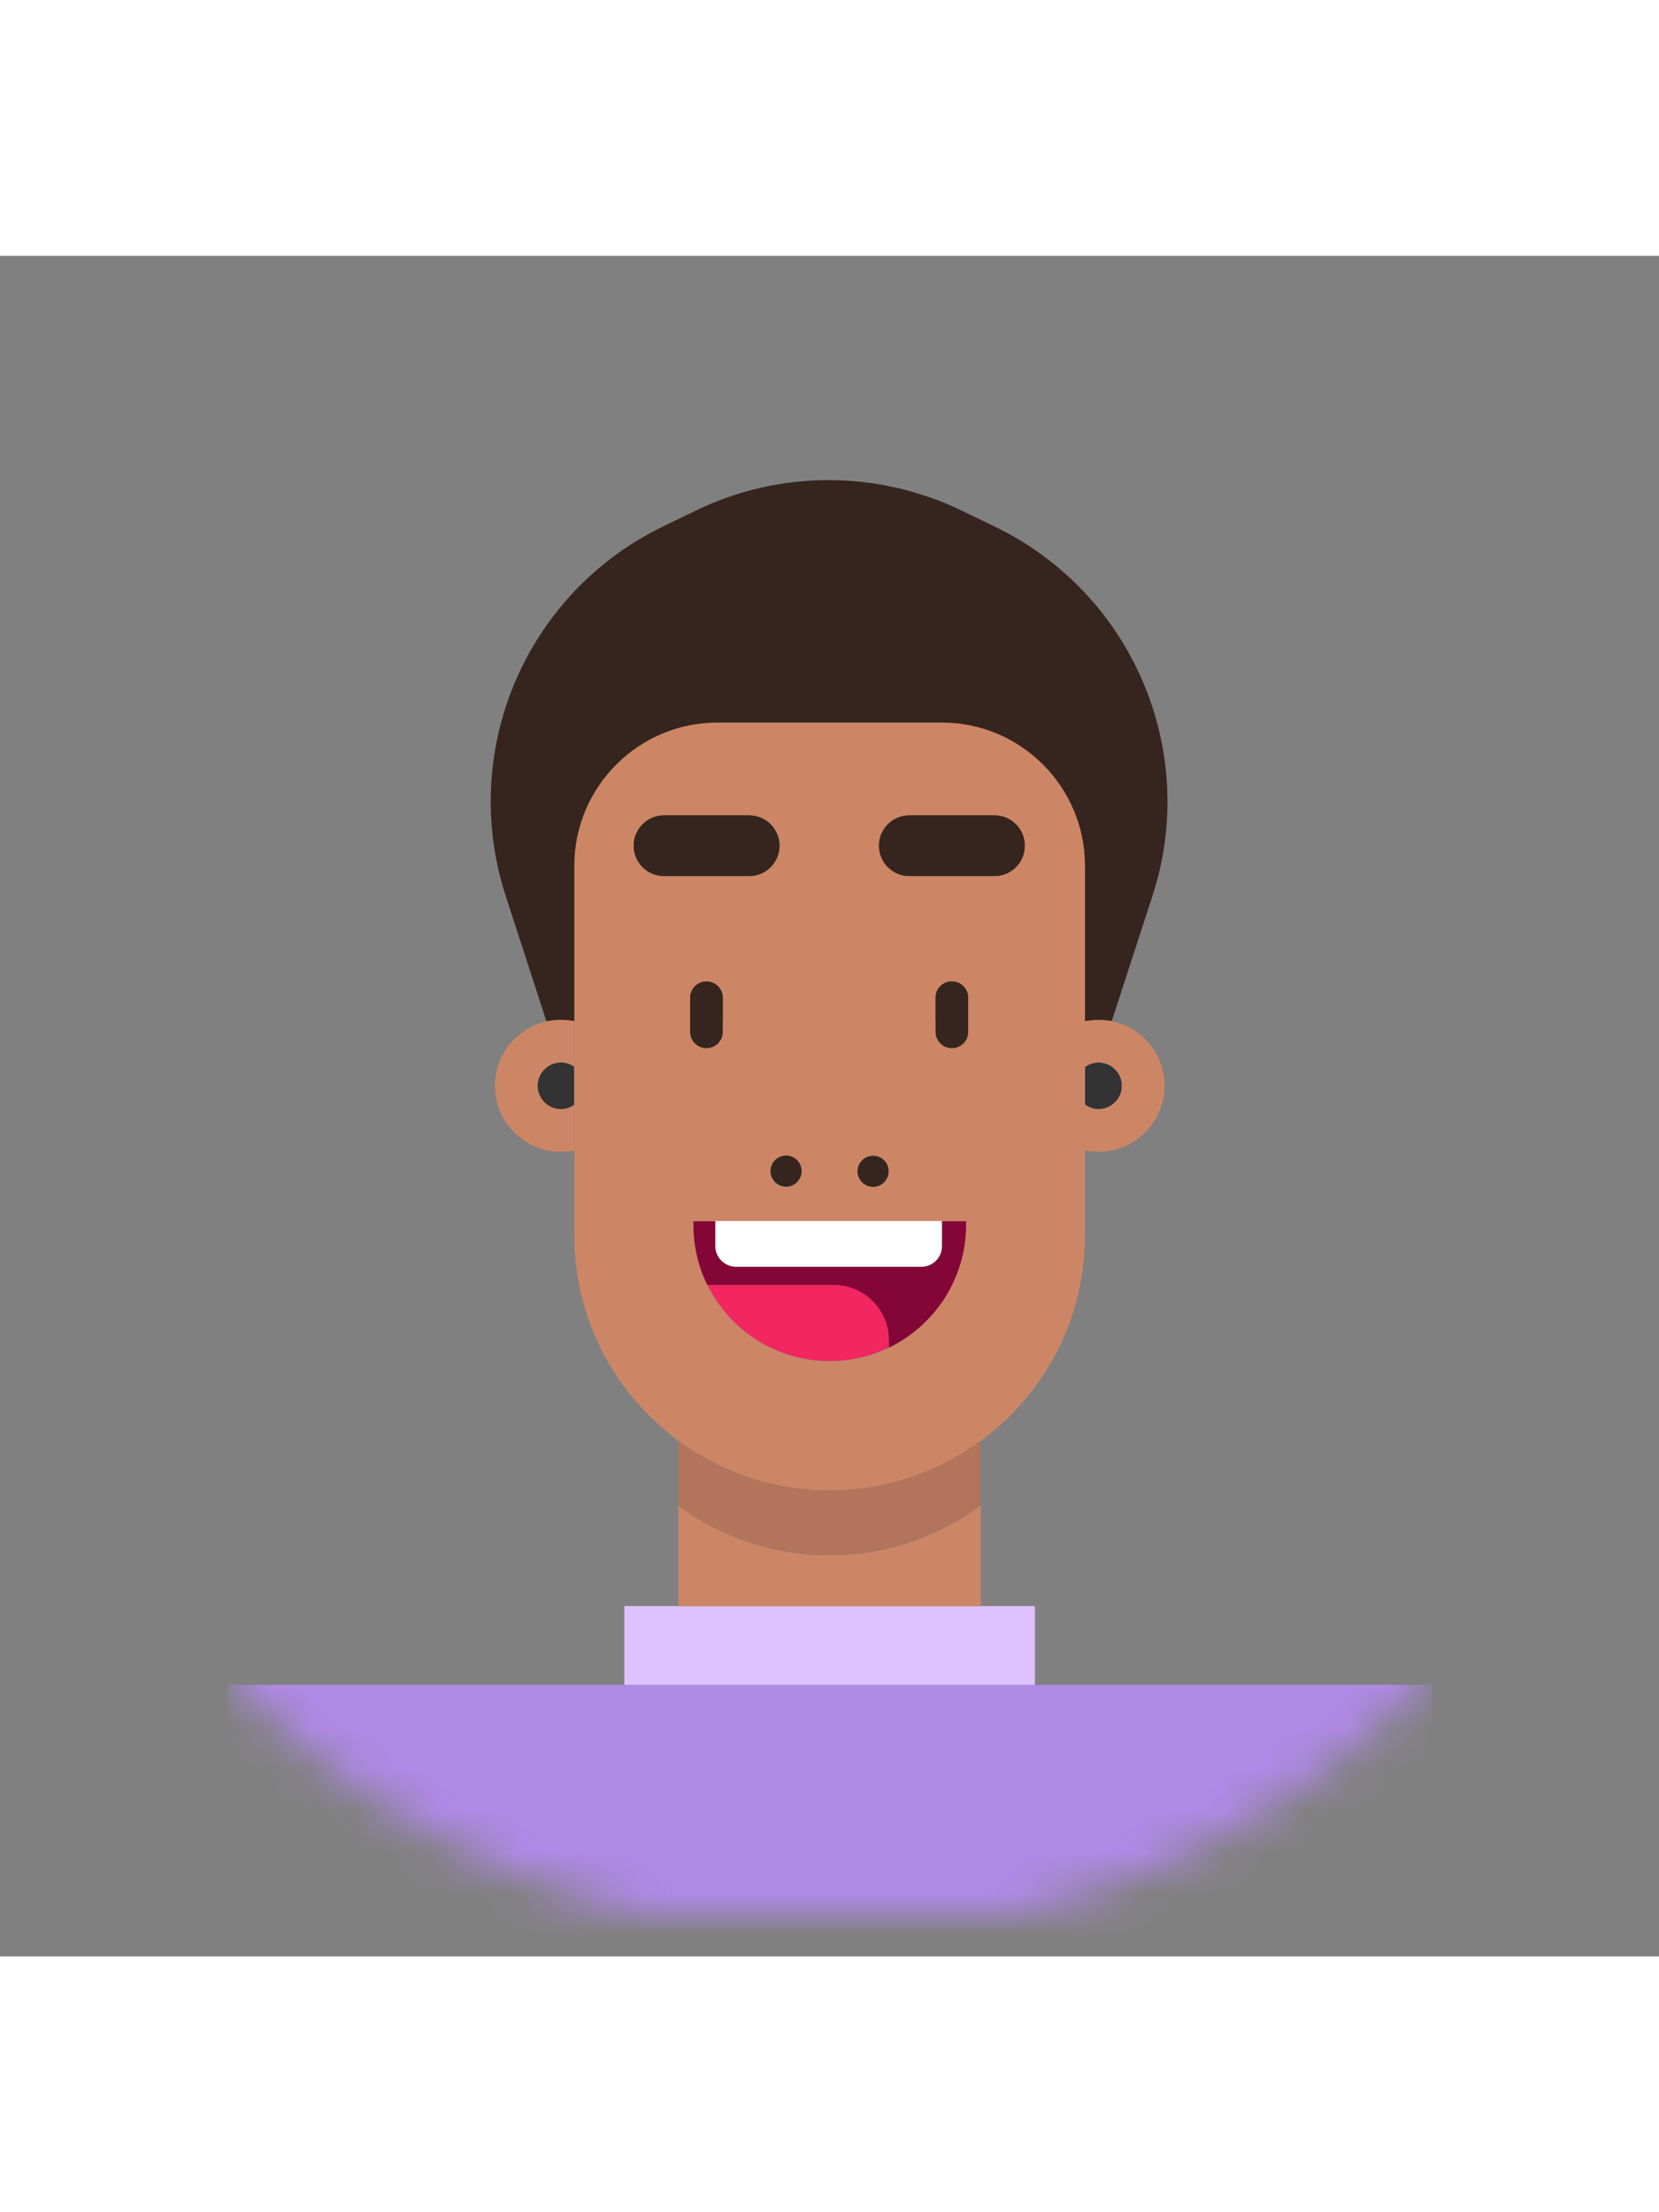 <svg width="30" height="40" viewBox="0 0 40 41" fill="none" xmlns="http://www.w3.org/2000/svg">
<rect x="0" y="0" width="40" height="41" fill="#808080" stroke="none"/>
<mask id="mask0_4918_2770" style="mask-type:luminance" maskUnits="userSpaceOnUse" x="0" y="0" width="40" height="40">
<path d="M20 40.5C8.954 40.5 0 31.546 0 20.5C0 9.454 8.954 0.5 20 0.5C31.046 0.5 40 9.454 40 20.5C40 31.546 31.046 40.5 20 40.5Z" fill="white"/>
</mask>
<g mask="url(#mask0_4918_2770)">
<path d="M23.188 6.143L23.986 6.53C27.301 8.132 28.928 11.936 27.785 15.438L26.805 18.45H26.158L19.989 18.413L13.82 18.45H13.173L12.193 15.432C11.056 11.93 12.677 8.126 15.991 6.524L16.778 6.143C18.791 5.163 21.156 5.163 23.188 6.143Z" fill="#35251E"/>
<path d="M27.051 20.01C27.051 20.319 26.797 20.573 26.488 20.573C26.367 20.573 26.253 20.53 26.162 20.464V19.556C26.253 19.49 26.367 19.448 26.488 19.448C26.797 19.448 27.051 19.696 27.051 20.01Z" fill="#333333"/>
<path d="M12.961 20.01C12.961 19.702 13.215 19.448 13.523 19.448C13.644 19.448 13.753 19.484 13.844 19.55V20.47C13.753 20.536 13.644 20.573 13.523 20.573C13.215 20.573 12.961 20.319 12.961 20.01Z" fill="#333333"/>
<path d="M13.523 19.448C13.215 19.448 12.961 19.702 12.961 20.01C12.961 20.319 13.215 20.573 13.523 20.573C13.644 20.573 13.753 20.536 13.844 20.47V21.57C13.741 21.595 13.632 21.601 13.523 21.601C12.646 21.601 11.933 20.887 11.933 20.01C11.933 19.133 12.646 18.42 13.523 18.42C13.632 18.42 13.741 18.432 13.844 18.45V19.55C13.753 19.484 13.644 19.448 13.523 19.448Z" fill="#CC8666"/>
<path d="M20.003 29.765C18.637 29.765 17.379 29.318 16.357 28.568C14.833 27.449 13.847 25.641 13.847 23.608V21.57V20.47V19.55V18.45V14.706C13.847 12.801 15.395 11.253 17.3 11.253H22.707C24.612 11.253 26.16 12.801 26.16 14.706V18.45V19.556V20.464V21.564V23.608C26.16 25.647 25.174 27.449 23.65 28.568C22.628 29.324 21.364 29.765 20.003 29.765ZM16.641 18.71C16.641 18.928 16.816 19.103 17.034 19.103C17.252 19.103 17.427 18.928 17.427 18.71V17.887C17.427 17.67 17.252 17.494 17.034 17.494C16.816 17.494 16.641 17.67 16.641 17.887V18.71ZM18.062 13.491H16.012C15.607 13.491 15.28 13.817 15.28 14.222C15.28 14.628 15.607 14.954 16.012 14.954H18.062C18.467 14.954 18.794 14.628 18.794 14.222C18.794 13.817 18.461 13.491 18.062 13.491ZM18.951 21.697C18.746 21.697 18.576 21.867 18.576 22.072C18.576 22.278 18.746 22.447 18.951 22.447C19.157 22.447 19.326 22.278 19.326 22.072C19.326 21.867 19.157 21.697 18.951 21.697ZM20.675 22.072C20.675 22.278 20.844 22.447 21.05 22.447C21.255 22.447 21.425 22.278 21.425 22.072C21.425 21.867 21.255 21.697 21.05 21.697C20.844 21.697 20.675 21.861 20.675 22.072ZM23.977 14.954C24.382 14.954 24.709 14.628 24.709 14.222C24.709 13.817 24.382 13.491 23.977 13.491H21.927C21.521 13.491 21.195 13.817 21.195 14.222C21.195 14.628 21.521 14.954 21.927 14.954H23.977ZM23.342 17.887C23.342 17.67 23.166 17.494 22.949 17.494C22.731 17.494 22.556 17.67 22.556 17.887V18.71C22.556 18.928 22.731 19.103 22.949 19.103C23.166 19.103 23.342 18.928 23.342 18.71V17.887ZM23.288 23.361V23.276H22.713H17.252H16.72V23.361C16.72 23.881 16.84 24.377 17.058 24.818C17.596 25.901 18.715 26.651 20.003 26.651C20.512 26.651 20.995 26.536 21.425 26.33C22.525 25.792 23.288 24.667 23.288 23.361Z" fill="#CC8666"/>
<path d="M20.106 24.818H17.058C16.84 24.377 16.719 23.887 16.719 23.36V23.276H17.251V23.875C17.251 24.153 17.475 24.377 17.753 24.377H22.216C22.495 24.377 22.718 24.153 22.718 23.875V23.276H23.293V23.36C23.293 24.667 22.531 25.792 21.43 26.324V26.137C21.424 25.405 20.831 24.818 20.106 24.818Z" fill="#840636"/>
<path d="M19.989 31.326C18.629 31.326 17.371 30.884 16.355 30.134V28.568C17.377 29.318 18.635 29.765 20.002 29.765C21.368 29.765 22.626 29.318 23.648 28.568V30.122C22.626 30.878 21.356 31.326 19.989 31.326Z" fill="#B2745B"/>
<path d="M20.005 26.645C18.71 26.645 17.598 25.901 17.059 24.812H20.107C20.833 24.812 21.426 25.405 21.426 26.13V26.318C20.996 26.53 20.513 26.645 20.005 26.645Z" fill="#F22661"/>
<path d="M26.482 34.452H34.52V41.709H5.49V34.452H13.528H26.482Z" fill="#AF89E5"/>
<path d="M26.488 20.573C26.796 20.573 27.05 20.319 27.05 20.01C27.05 19.702 26.796 19.448 26.488 19.448C26.367 19.448 26.252 19.49 26.161 19.556V18.456C26.27 18.432 26.379 18.42 26.488 18.42C27.364 18.42 28.078 19.133 28.078 20.01C28.078 20.887 27.364 21.601 26.488 21.601C26.373 21.601 26.264 21.589 26.161 21.564V20.464C26.252 20.53 26.367 20.573 26.488 20.573Z" fill="#CC8666"/>
<path d="M15.053 32.553H16.353H23.653H24.953V34.452H15.053V32.553Z" fill="#DEC2FF"/>
<path d="M16.355 30.14C17.377 30.89 18.629 31.332 19.989 31.332C21.356 31.332 22.626 30.884 23.648 30.128V32.559H16.355V30.14Z" fill="#CC8666"/>
<path d="M22.211 24.371H17.748C17.47 24.371 17.246 24.147 17.246 23.869V23.27H22.707V23.869C22.713 24.147 22.489 24.371 22.211 24.371Z" fill="white"/>
<path d="M21.426 22.072C21.426 22.278 21.256 22.447 21.051 22.447C20.845 22.447 20.676 22.278 20.676 22.072C20.676 21.867 20.845 21.697 21.051 21.697C21.256 21.697 21.426 21.861 21.426 22.072Z" fill="#35251E"/>
<path d="M18.953 22.441C18.747 22.441 18.578 22.272 18.578 22.066C18.578 21.861 18.747 21.691 18.953 21.691C19.159 21.691 19.328 21.861 19.328 22.066C19.328 22.272 19.159 22.441 18.953 22.441Z" fill="#35251E"/>
<path d="M21.193 14.222C21.193 13.817 21.52 13.491 21.925 13.491H23.975C24.381 13.491 24.707 13.817 24.707 14.222C24.707 14.628 24.381 14.954 23.975 14.954H21.925C21.52 14.954 21.193 14.621 21.193 14.222Z" fill="#35251E"/>
<path d="M18.061 14.954H16.011C15.606 14.954 15.279 14.628 15.279 14.222C15.279 13.817 15.606 13.491 16.011 13.491H18.061C18.466 13.491 18.793 13.817 18.793 14.222C18.793 14.628 18.46 14.954 18.061 14.954Z" fill="#35251E"/>
<path d="M17.033 17.5C17.25 17.5 17.426 17.676 17.426 17.893V18.71C17.426 18.927 17.25 19.103 17.033 19.103C16.815 19.103 16.64 18.927 16.64 18.71V17.887C16.64 17.676 16.815 17.5 17.033 17.5Z" fill="#35251E"/>
<path d="M22.951 19.103C22.733 19.103 22.558 18.927 22.558 18.71V17.887C22.558 17.669 22.733 17.494 22.951 17.494C23.168 17.494 23.344 17.669 23.344 17.887V18.71C23.344 18.927 23.168 19.103 22.951 19.103Z" fill="#35251E"/>
</g>
</svg>
